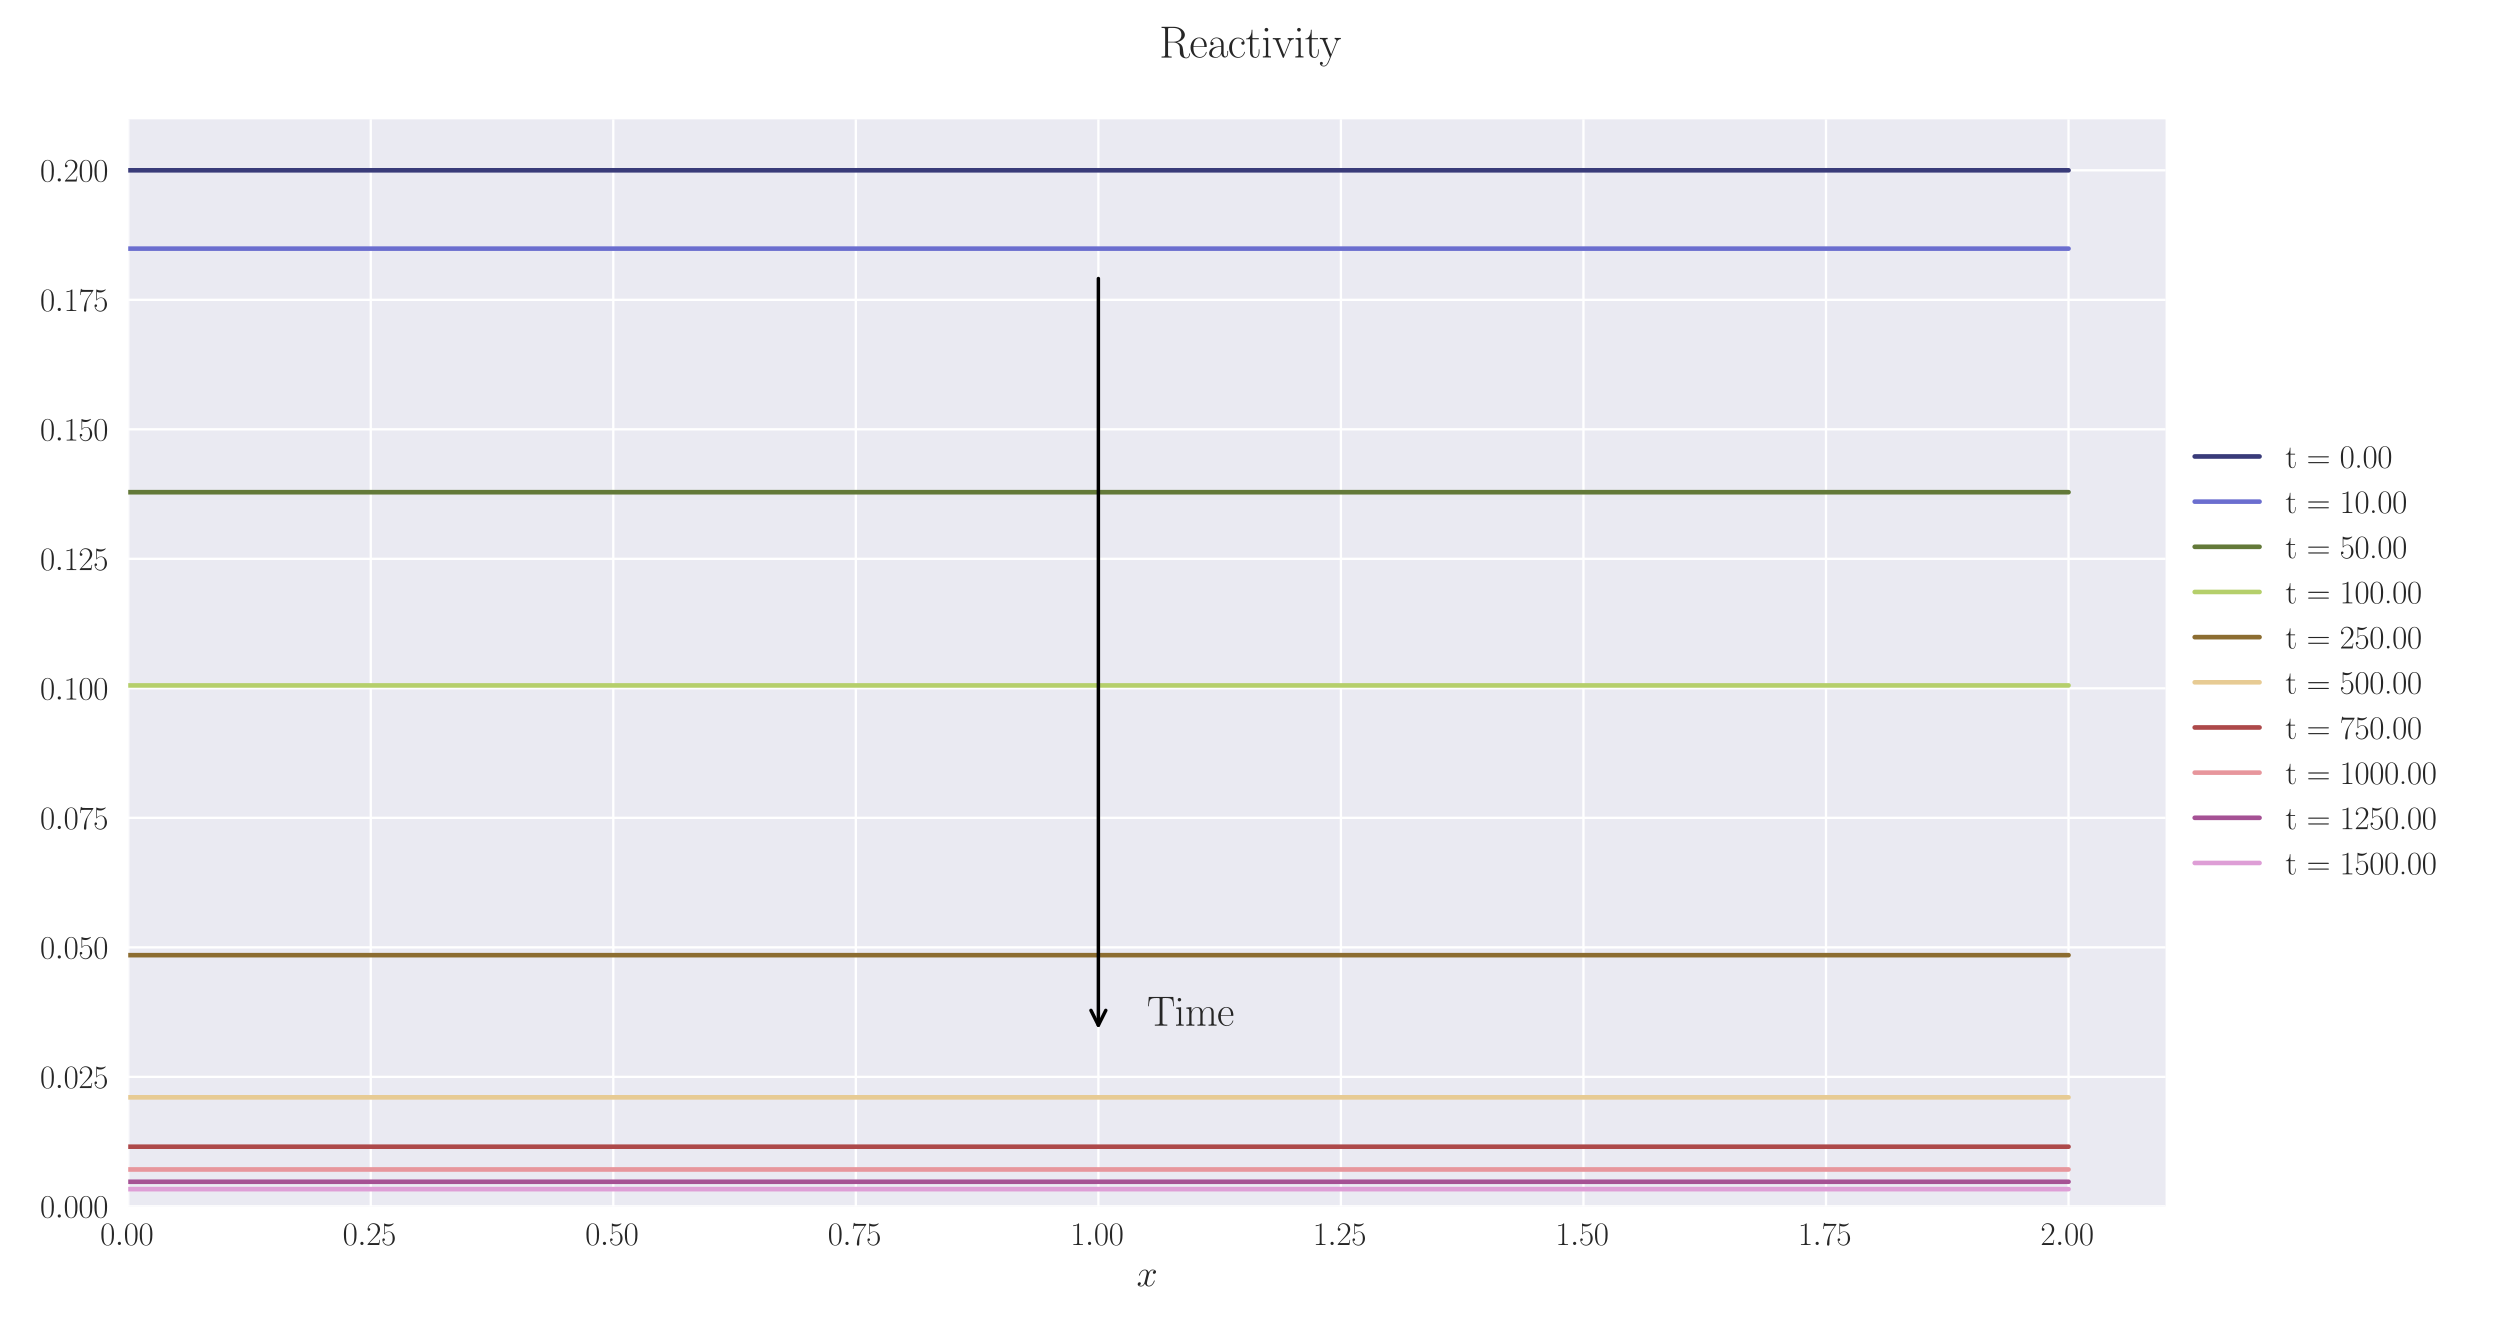<?xml version="1.0" encoding="utf-8" standalone="no"?>
<!DOCTYPE svg PUBLIC "-//W3C//DTD SVG 1.1//EN"
  "http://www.w3.org/Graphics/SVG/1.1/DTD/svg11.dtd">
<svg xmlns:xlink="http://www.w3.org/1999/xlink" width="1080pt" height="576pt" viewBox="0 0 1080 576" xmlns="http://www.w3.org/2000/svg" version="1.1">
 <defs>
  <style type="text/css">*{stroke-linejoin: round; stroke-linecap: butt}</style>
 </defs>
 <g id="figure_1">
  <g id="patch_1">
   <path d="M 0 576 
L 1080 576 
L 1080 0 
L 0 0 
z
" style="fill: #ffffff"/>
  </g>
  <g id="axes_1">
   <g id="patch_2">
    <path d="M 55.388 521.153 
L 935.518 521.153 
L 935.518 51.564 
L 55.388 51.564 
z
" style="fill: #eaeaf2"/>
   </g>
   <g id="matplotlib.axis_1">
    <g id="xtick_1">
     <g id="line2d_1">
      <path d="M 55.388 521.153 
L 55.388 51.564 
" clip-path="url(#pb6a8165cfa)" style="fill: none; stroke: #ffffff; stroke-linecap: round"/>
     </g>
     <g id="line2d_2"/>
     <g id="text_1">
      <!-- $\mathdefault{0.00}$ -->
      <g style="fill: #262626" transform="translate(43.248 537.839) scale(0.14 -0.14)">
       <defs>
        <path id="CMR17-30" d="M 2688 2025 
C 2688 2416 2682 3080 2413 3591 
C 2176 4039 1798 4198 1466 4198 
C 1158 4198 768 4058 525 3597 
C 269 3118 243 2524 243 2025 
C 243 1661 250 1106 448 619 
C 723 -39 1216 -128 1466 -128 
C 1760 -128 2208 -7 2470 600 
C 2662 1042 2688 1559 2688 2025 
z
M 1466 -26 
C 1056 -26 813 325 723 812 
C 653 1188 653 1738 653 2096 
C 653 2588 653 2997 736 3387 
C 858 3929 1216 4096 1466 4096 
C 1728 4096 2067 3923 2189 3400 
C 2272 3036 2278 2607 2278 2096 
C 2278 1680 2278 1169 2202 792 
C 2067 95 1690 -26 1466 -26 
z
" transform="scale(0.016)"/>
        <path id="CMMI12-3a" d="M 1178 307 
C 1178 492 1024 619 870 619 
C 685 619 557 466 557 313 
C 557 128 710 0 864 0 
C 1050 0 1178 153 1178 307 
z
" transform="scale(0.016)"/>
       </defs>
       <use xlink:href="#CMR17-30" transform="scale(0.996)"/>
       <use xlink:href="#CMMI12-3a" transform="translate(45.69 0) scale(0.996)"/>
       <use xlink:href="#CMR17-30" transform="translate(72.788 0) scale(0.996)"/>
       <use xlink:href="#CMR17-30" transform="translate(118.478 0) scale(0.996)"/>
      </g>
     </g>
    </g>
    <g id="xtick_2">
     <g id="line2d_3">
      <path d="M 160.165 521.153 
L 160.165 51.564 
" clip-path="url(#pb6a8165cfa)" style="fill: none; stroke: #ffffff; stroke-linecap: round"/>
     </g>
     <g id="line2d_4"/>
     <g id="text_2">
      <!-- $\mathdefault{0.25}$ -->
      <g style="fill: #262626" transform="translate(148.025 537.839) scale(0.14 -0.14)">
       <defs>
        <path id="CMR17-32" d="M 2669 989 
L 2554 989 
C 2490 536 2438 459 2413 420 
C 2381 369 1920 369 1830 369 
L 602 369 
C 832 619 1280 1072 1824 1597 
C 2214 1967 2669 2402 2669 3035 
C 2669 3790 2067 4224 1395 4224 
C 691 4224 262 3604 262 3030 
C 262 2780 448 2748 525 2748 
C 589 2748 781 2787 781 3010 
C 781 3207 614 3264 525 3264 
C 486 3264 448 3258 422 3245 
C 544 3790 915 4058 1306 4058 
C 1862 4058 2227 3617 2227 3035 
C 2227 2479 1901 2000 1536 1584 
L 262 146 
L 262 0 
L 2515 0 
L 2669 989 
z
" transform="scale(0.016)"/>
        <path id="CMR17-35" d="M 730 3692 
C 794 3666 1056 3584 1325 3584 
C 1920 3584 2246 3911 2432 4100 
C 2432 4157 2432 4192 2394 4192 
C 2387 4192 2374 4192 2323 4163 
C 2099 4058 1837 3973 1517 3973 
C 1325 3973 1037 3999 723 4139 
C 653 4171 640 4171 634 4171 
C 602 4171 595 4164 595 4037 
L 595 2203 
C 595 2089 595 2057 659 2057 
C 691 2057 704 2070 736 2114 
C 941 2401 1222 2522 1542 2522 
C 1766 2522 2246 2382 2246 1289 
C 2246 1085 2246 715 2054 421 
C 1894 159 1645 25 1370 25 
C 947 25 518 320 403 814 
C 429 807 480 795 506 795 
C 589 795 749 840 749 1038 
C 749 1210 627 1280 506 1280 
C 358 1280 262 1190 262 1011 
C 262 454 704 -128 1382 -128 
C 2042 -128 2669 440 2669 1264 
C 2669 2030 2170 2624 1549 2624 
C 1222 2624 947 2503 730 2274 
L 730 3692 
z
" transform="scale(0.016)"/>
       </defs>
       <use xlink:href="#CMR17-30" transform="scale(0.996)"/>
       <use xlink:href="#CMMI12-3a" transform="translate(45.69 0) scale(0.996)"/>
       <use xlink:href="#CMR17-32" transform="translate(72.788 0) scale(0.996)"/>
       <use xlink:href="#CMR17-35" transform="translate(118.478 0) scale(0.996)"/>
      </g>
     </g>
    </g>
    <g id="xtick_3">
     <g id="line2d_5">
      <path d="M 264.942 521.153 
L 264.942 51.564 
" clip-path="url(#pb6a8165cfa)" style="fill: none; stroke: #ffffff; stroke-linecap: round"/>
     </g>
     <g id="line2d_6"/>
     <g id="text_3">
      <!-- $\mathdefault{0.50}$ -->
      <g style="fill: #262626" transform="translate(252.803 537.839) scale(0.14 -0.14)">
       <use xlink:href="#CMR17-30" transform="scale(0.996)"/>
       <use xlink:href="#CMMI12-3a" transform="translate(45.69 0) scale(0.996)"/>
       <use xlink:href="#CMR17-35" transform="translate(72.788 0) scale(0.996)"/>
       <use xlink:href="#CMR17-30" transform="translate(118.478 0) scale(0.996)"/>
      </g>
     </g>
    </g>
    <g id="xtick_4">
     <g id="line2d_7">
      <path d="M 369.72 521.153 
L 369.72 51.564 
" clip-path="url(#pb6a8165cfa)" style="fill: none; stroke: #ffffff; stroke-linecap: round"/>
     </g>
     <g id="line2d_8"/>
     <g id="text_4">
      <!-- $\mathdefault{0.75}$ -->
      <g style="fill: #262626" transform="translate(357.58 537.839) scale(0.14 -0.14)">
       <defs>
        <path id="CMR17-37" d="M 2886 3941 
L 2886 4081 
L 1382 4081 
C 634 4081 621 4165 595 4288 
L 480 4288 
L 294 3094 
L 410 3094 
C 429 3215 474 3540 550 3661 
C 589 3712 1062 3712 1171 3712 
L 2579 3712 
L 1869 2661 
C 1395 1954 1069 999 1069 165 
C 1069 89 1069 -128 1299 -128 
C 1530 -128 1530 89 1530 171 
L 1530 465 
C 1530 1508 1709 2196 2003 2636 
L 2886 3941 
z
" transform="scale(0.016)"/>
       </defs>
       <use xlink:href="#CMR17-30" transform="scale(0.996)"/>
       <use xlink:href="#CMMI12-3a" transform="translate(45.69 0) scale(0.996)"/>
       <use xlink:href="#CMR17-37" transform="translate(72.788 0) scale(0.996)"/>
       <use xlink:href="#CMR17-35" transform="translate(118.478 0) scale(0.996)"/>
      </g>
     </g>
    </g>
    <g id="xtick_5">
     <g id="line2d_9">
      <path d="M 474.497 521.153 
L 474.497 51.564 
" clip-path="url(#pb6a8165cfa)" style="fill: none; stroke: #ffffff; stroke-linecap: round"/>
     </g>
     <g id="line2d_10"/>
     <g id="text_5">
      <!-- $\mathdefault{1.00}$ -->
      <g style="fill: #262626" transform="translate(462.358 537.839) scale(0.14 -0.14)">
       <defs>
        <path id="CMR17-31" d="M 1702 4058 
C 1702 4192 1696 4192 1606 4192 
C 1357 3916 979 3827 621 3827 
C 602 3827 570 3827 563 3808 
C 557 3795 557 3782 557 3648 
C 755 3648 1088 3686 1344 3839 
L 1344 461 
C 1344 236 1331 160 781 160 
L 589 160 
L 589 0 
C 896 0 1216 0 1523 0 
C 1830 0 2150 0 2458 0 
L 2458 160 
L 2266 160 
C 1715 160 1702 230 1702 458 
L 1702 4058 
z
" transform="scale(0.016)"/>
       </defs>
       <use xlink:href="#CMR17-31" transform="scale(0.996)"/>
       <use xlink:href="#CMMI12-3a" transform="translate(45.69 0) scale(0.996)"/>
       <use xlink:href="#CMR17-30" transform="translate(72.788 0) scale(0.996)"/>
       <use xlink:href="#CMR17-30" transform="translate(118.478 0) scale(0.996)"/>
      </g>
     </g>
    </g>
    <g id="xtick_6">
     <g id="line2d_11">
      <path d="M 579.275 521.153 
L 579.275 51.564 
" clip-path="url(#pb6a8165cfa)" style="fill: none; stroke: #ffffff; stroke-linecap: round"/>
     </g>
     <g id="line2d_12"/>
     <g id="text_6">
      <!-- $\mathdefault{1.25}$ -->
      <g style="fill: #262626" transform="translate(567.135 537.839) scale(0.14 -0.14)">
       <use xlink:href="#CMR17-31" transform="scale(0.996)"/>
       <use xlink:href="#CMMI12-3a" transform="translate(45.69 0) scale(0.996)"/>
       <use xlink:href="#CMR17-32" transform="translate(72.788 0) scale(0.996)"/>
       <use xlink:href="#CMR17-35" transform="translate(118.478 0) scale(0.996)"/>
      </g>
     </g>
    </g>
    <g id="xtick_7">
     <g id="line2d_13">
      <path d="M 684.052 521.153 
L 684.052 51.564 
" clip-path="url(#pb6a8165cfa)" style="fill: none; stroke: #ffffff; stroke-linecap: round"/>
     </g>
     <g id="line2d_14"/>
     <g id="text_7">
      <!-- $\mathdefault{1.50}$ -->
      <g style="fill: #262626" transform="translate(671.912 537.839) scale(0.14 -0.14)">
       <use xlink:href="#CMR17-31" transform="scale(0.996)"/>
       <use xlink:href="#CMMI12-3a" transform="translate(45.69 0) scale(0.996)"/>
       <use xlink:href="#CMR17-35" transform="translate(72.788 0) scale(0.996)"/>
       <use xlink:href="#CMR17-30" transform="translate(118.478 0) scale(0.996)"/>
      </g>
     </g>
    </g>
    <g id="xtick_8">
     <g id="line2d_15">
      <path d="M 788.829 521.153 
L 788.829 51.564 
" clip-path="url(#pb6a8165cfa)" style="fill: none; stroke: #ffffff; stroke-linecap: round"/>
     </g>
     <g id="line2d_16"/>
     <g id="text_8">
      <!-- $\mathdefault{1.75}$ -->
      <g style="fill: #262626" transform="translate(776.69 537.839) scale(0.14 -0.14)">
       <use xlink:href="#CMR17-31" transform="scale(0.996)"/>
       <use xlink:href="#CMMI12-3a" transform="translate(45.69 0) scale(0.996)"/>
       <use xlink:href="#CMR17-37" transform="translate(72.788 0) scale(0.996)"/>
       <use xlink:href="#CMR17-35" transform="translate(118.478 0) scale(0.996)"/>
      </g>
     </g>
    </g>
    <g id="xtick_9">
     <g id="line2d_17">
      <path d="M 893.607 521.153 
L 893.607 51.564 
" clip-path="url(#pb6a8165cfa)" style="fill: none; stroke: #ffffff; stroke-linecap: round"/>
     </g>
     <g id="line2d_18"/>
     <g id="text_9">
      <!-- $\mathdefault{2.00}$ -->
      <g style="fill: #262626" transform="translate(881.467 537.839) scale(0.14 -0.14)">
       <use xlink:href="#CMR17-32" transform="scale(0.996)"/>
       <use xlink:href="#CMMI12-3a" transform="translate(45.69 0) scale(0.996)"/>
       <use xlink:href="#CMR17-30" transform="translate(72.788 0) scale(0.996)"/>
       <use xlink:href="#CMR17-30" transform="translate(118.478 0) scale(0.996)"/>
      </g>
     </g>
    </g>
    <g id="text_10">
     <!-- $x$ -->
     <g style="fill: #262626" transform="translate(491.018 555.621) scale(0.16 -0.16)">
      <defs>
       <path id="CMMI12-78" d="M 3034 2606 
C 2829 2567 2752 2414 2752 2293 
C 2752 2139 2874 2088 2963 2088 
C 3155 2088 3290 2254 3290 2427 
C 3290 2695 2982 2816 2714 2816 
C 2323 2816 2106 2433 2048 2312 
C 1901 2816 1504 2816 1389 2816 
C 736 2816 390 1980 390 1839 
C 390 1814 416 1782 461 1782 
C 512 1782 525 1820 538 1846 
C 755 2555 1184 2689 1370 2689 
C 1658 2689 1715 2420 1715 2267 
C 1715 2127 1677 1980 1600 1673 
L 1382 798 
C 1286 415 1101 64 762 64 
C 730 64 570 64 435 147 
C 666 192 717 383 717 460 
C 717 588 621 664 499 664 
C 346 664 179 530 179 326 
C 179 57 480 -64 755 -64 
C 1062 -64 1280 179 1414 441 
C 1517 64 1837 -64 2074 -64 
C 2726 -64 3072 773 3072 913 
C 3072 945 3046 971 3008 971 
C 2950 971 2944 939 2925 888 
C 2752 326 2381 64 2093 64 
C 1869 64 1747 230 1747 492 
C 1747 632 1773 734 1875 1156 
L 2099 2024 
C 2195 2408 2413 2689 2707 2689 
C 2720 2689 2899 2689 3034 2606 
z
" transform="scale(0.016)"/>
      </defs>
      <use xlink:href="#CMMI12-78" transform="scale(0.996)"/>
     </g>
    </g>
   </g>
   <g id="matplotlib.axis_2">
    <g id="ytick_1">
     <g id="line2d_19">
      <path d="M 55.388 521.153 
L 935.518 521.153 
" clip-path="url(#pb6a8165cfa)" style="fill: none; stroke: #ffffff; stroke-linecap: round"/>
     </g>
     <g id="line2d_20"/>
     <g id="text_11">
      <!-- $\mathdefault{0.000}$ -->
      <g style="fill: #262626" transform="translate(17.28 525.996) scale(0.14 -0.14)">
       <use xlink:href="#CMR17-30" transform="scale(0.996)"/>
       <use xlink:href="#CMMI12-3a" transform="translate(45.69 0) scale(0.996)"/>
       <use xlink:href="#CMR17-30" transform="translate(72.788 0) scale(0.996)"/>
       <use xlink:href="#CMR17-30" transform="translate(118.478 0) scale(0.996)"/>
       <use xlink:href="#CMR17-30" transform="translate(164.169 0) scale(0.996)"/>
      </g>
     </g>
    </g>
    <g id="ytick_2">
     <g id="line2d_21">
      <path d="M 55.388 465.205 
L 935.518 465.205 
" clip-path="url(#pb6a8165cfa)" style="fill: none; stroke: #ffffff; stroke-linecap: round"/>
     </g>
     <g id="line2d_22"/>
     <g id="text_12">
      <!-- $\mathdefault{0.025}$ -->
      <g style="fill: #262626" transform="translate(17.28 470.048) scale(0.14 -0.14)">
       <use xlink:href="#CMR17-30" transform="scale(0.996)"/>
       <use xlink:href="#CMMI12-3a" transform="translate(45.69 0) scale(0.996)"/>
       <use xlink:href="#CMR17-30" transform="translate(72.788 0) scale(0.996)"/>
       <use xlink:href="#CMR17-32" transform="translate(118.478 0) scale(0.996)"/>
       <use xlink:href="#CMR17-35" transform="translate(164.169 0) scale(0.996)"/>
      </g>
     </g>
    </g>
    <g id="ytick_3">
     <g id="line2d_23">
      <path d="M 55.388 409.257 
L 935.518 409.257 
" clip-path="url(#pb6a8165cfa)" style="fill: none; stroke: #ffffff; stroke-linecap: round"/>
     </g>
     <g id="line2d_24"/>
     <g id="text_13">
      <!-- $\mathdefault{0.050}$ -->
      <g style="fill: #262626" transform="translate(17.28 414.1) scale(0.14 -0.14)">
       <use xlink:href="#CMR17-30" transform="scale(0.996)"/>
       <use xlink:href="#CMMI12-3a" transform="translate(45.69 0) scale(0.996)"/>
       <use xlink:href="#CMR17-30" transform="translate(72.788 0) scale(0.996)"/>
       <use xlink:href="#CMR17-35" transform="translate(118.478 0) scale(0.996)"/>
       <use xlink:href="#CMR17-30" transform="translate(164.169 0) scale(0.996)"/>
      </g>
     </g>
    </g>
    <g id="ytick_4">
     <g id="line2d_25">
      <path d="M 55.388 353.31 
L 935.518 353.31 
" clip-path="url(#pb6a8165cfa)" style="fill: none; stroke: #ffffff; stroke-linecap: round"/>
     </g>
     <g id="line2d_26"/>
     <g id="text_14">
      <!-- $\mathdefault{0.075}$ -->
      <g style="fill: #262626" transform="translate(17.28 358.153) scale(0.14 -0.14)">
       <use xlink:href="#CMR17-30" transform="scale(0.996)"/>
       <use xlink:href="#CMMI12-3a" transform="translate(45.69 0) scale(0.996)"/>
       <use xlink:href="#CMR17-30" transform="translate(72.788 0) scale(0.996)"/>
       <use xlink:href="#CMR17-37" transform="translate(118.478 0) scale(0.996)"/>
       <use xlink:href="#CMR17-35" transform="translate(164.169 0) scale(0.996)"/>
      </g>
     </g>
    </g>
    <g id="ytick_5">
     <g id="line2d_27">
      <path d="M 55.388 297.362 
L 935.518 297.362 
" clip-path="url(#pb6a8165cfa)" style="fill: none; stroke: #ffffff; stroke-linecap: round"/>
     </g>
     <g id="line2d_28"/>
     <g id="text_15">
      <!-- $\mathdefault{0.100}$ -->
      <g style="fill: #262626" transform="translate(17.28 302.205) scale(0.14 -0.14)">
       <use xlink:href="#CMR17-30" transform="scale(0.996)"/>
       <use xlink:href="#CMMI12-3a" transform="translate(45.69 0) scale(0.996)"/>
       <use xlink:href="#CMR17-31" transform="translate(72.788 0) scale(0.996)"/>
       <use xlink:href="#CMR17-30" transform="translate(118.478 0) scale(0.996)"/>
       <use xlink:href="#CMR17-30" transform="translate(164.169 0) scale(0.996)"/>
      </g>
     </g>
    </g>
    <g id="ytick_6">
     <g id="line2d_29">
      <path d="M 55.388 241.414 
L 935.518 241.414 
" clip-path="url(#pb6a8165cfa)" style="fill: none; stroke: #ffffff; stroke-linecap: round"/>
     </g>
     <g id="line2d_30"/>
     <g id="text_16">
      <!-- $\mathdefault{0.125}$ -->
      <g style="fill: #262626" transform="translate(17.28 246.257) scale(0.14 -0.14)">
       <use xlink:href="#CMR17-30" transform="scale(0.996)"/>
       <use xlink:href="#CMMI12-3a" transform="translate(45.69 0) scale(0.996)"/>
       <use xlink:href="#CMR17-31" transform="translate(72.788 0) scale(0.996)"/>
       <use xlink:href="#CMR17-32" transform="translate(118.478 0) scale(0.996)"/>
       <use xlink:href="#CMR17-35" transform="translate(164.169 0) scale(0.996)"/>
      </g>
     </g>
    </g>
    <g id="ytick_7">
     <g id="line2d_31">
      <path d="M 55.388 185.466 
L 935.518 185.466 
" clip-path="url(#pb6a8165cfa)" style="fill: none; stroke: #ffffff; stroke-linecap: round"/>
     </g>
     <g id="line2d_32"/>
     <g id="text_17">
      <!-- $\mathdefault{0.150}$ -->
      <g style="fill: #262626" transform="translate(17.28 190.309) scale(0.14 -0.14)">
       <use xlink:href="#CMR17-30" transform="scale(0.996)"/>
       <use xlink:href="#CMMI12-3a" transform="translate(45.69 0) scale(0.996)"/>
       <use xlink:href="#CMR17-31" transform="translate(72.788 0) scale(0.996)"/>
       <use xlink:href="#CMR17-35" transform="translate(118.478 0) scale(0.996)"/>
       <use xlink:href="#CMR17-30" transform="translate(164.169 0) scale(0.996)"/>
      </g>
     </g>
    </g>
    <g id="ytick_8">
     <g id="line2d_33">
      <path d="M 55.388 129.519 
L 935.518 129.519 
" clip-path="url(#pb6a8165cfa)" style="fill: none; stroke: #ffffff; stroke-linecap: round"/>
     </g>
     <g id="line2d_34"/>
     <g id="text_18">
      <!-- $\mathdefault{0.175}$ -->
      <g style="fill: #262626" transform="translate(17.28 134.361) scale(0.14 -0.14)">
       <use xlink:href="#CMR17-30" transform="scale(0.996)"/>
       <use xlink:href="#CMMI12-3a" transform="translate(45.69 0) scale(0.996)"/>
       <use xlink:href="#CMR17-31" transform="translate(72.788 0) scale(0.996)"/>
       <use xlink:href="#CMR17-37" transform="translate(118.478 0) scale(0.996)"/>
       <use xlink:href="#CMR17-35" transform="translate(164.169 0) scale(0.996)"/>
      </g>
     </g>
    </g>
    <g id="ytick_9">
     <g id="line2d_35">
      <path d="M 55.388 73.571 
L 935.518 73.571 
" clip-path="url(#pb6a8165cfa)" style="fill: none; stroke: #ffffff; stroke-linecap: round"/>
     </g>
     <g id="line2d_36"/>
     <g id="text_19">
      <!-- $\mathdefault{0.200}$ -->
      <g style="fill: #262626" transform="translate(17.28 78.414) scale(0.14 -0.14)">
       <use xlink:href="#CMR17-30" transform="scale(0.996)"/>
       <use xlink:href="#CMMI12-3a" transform="translate(45.69 0) scale(0.996)"/>
       <use xlink:href="#CMR17-32" transform="translate(72.788 0) scale(0.996)"/>
       <use xlink:href="#CMR17-30" transform="translate(118.478 0) scale(0.996)"/>
       <use xlink:href="#CMR17-30" transform="translate(164.169 0) scale(0.996)"/>
      </g>
     </g>
    </g>
   </g>
   <g id="line2d_37">
    <path d="M 55.388 73.571 
L 63.77 73.571 
L 72.152 73.571 
L 80.534 73.571 
L 88.916 73.571 
L 97.299 73.571 
L 105.681 73.571 
L 114.063 73.571 
L 122.445 73.571 
L 130.827 73.571 
L 139.209 73.571 
L 147.592 73.571 
L 155.974 73.571 
L 164.356 73.571 
L 172.738 73.571 
L 181.12 73.571 
L 189.503 73.571 
L 197.885 73.571 
L 206.267 73.571 
L 214.649 73.571 
L 223.031 73.571 
L 231.414 73.571 
L 239.796 73.571 
L 248.178 73.571 
L 256.56 73.571 
L 264.942 73.571 
L 273.325 73.571 
L 281.707 73.571 
L 290.089 73.571 
L 298.471 73.571 
L 306.853 73.571 
L 315.235 73.571 
L 323.618 73.571 
L 332 73.571 
L 340.382 73.571 
L 348.764 73.571 
L 357.146 73.571 
L 365.529 73.571 
L 373.911 73.571 
L 382.293 73.571 
L 390.675 73.571 
L 399.057 73.571 
L 407.44 73.571 
L 415.822 73.571 
L 424.204 73.571 
L 432.586 73.571 
L 440.968 73.571 
L 449.351 73.571 
L 457.733 73.571 
L 466.115 73.571 
L 474.497 73.571 
L 482.879 73.571 
L 491.262 73.571 
L 499.644 73.571 
L 508.026 73.571 
L 516.408 73.571 
L 524.79 73.571 
L 533.172 73.571 
L 541.555 73.571 
L 549.937 73.571 
L 558.319 73.571 
L 566.701 73.571 
L 575.083 73.571 
L 583.466 73.571 
L 591.848 73.571 
L 600.23 73.571 
L 608.612 73.571 
L 616.994 73.571 
L 625.377 73.571 
L 633.759 73.571 
L 642.141 73.571 
L 650.523 73.571 
L 658.905 73.571 
L 667.288 73.571 
L 675.67 73.571 
L 684.052 73.571 
L 692.434 73.571 
L 700.816 73.571 
L 709.198 73.571 
L 717.581 73.571 
L 725.963 73.571 
L 734.345 73.571 
L 742.727 73.571 
L 751.109 73.571 
L 759.492 73.571 
L 767.874 73.571 
L 776.256 73.571 
L 784.638 73.571 
L 793.02 73.571 
L 801.403 73.571 
L 809.785 73.571 
L 818.167 73.571 
L 826.549 73.571 
L 834.931 73.571 
L 843.314 73.571 
L 851.696 73.571 
L 860.078 73.571 
L 868.46 73.571 
L 876.842 73.571 
L 885.225 73.571 
L 893.607 73.571 
" clip-path="url(#pb6a8165cfa)" style="fill: none; stroke: #393b79; stroke-width: 2; stroke-linecap: round"/>
   </g>
   <g id="line2d_38">
    <path d="M 55.388 107.407 
L 63.77 107.407 
L 72.152 107.407 
L 80.534 107.407 
L 88.916 107.407 
L 97.299 107.407 
L 105.681 107.407 
L 114.063 107.407 
L 122.445 107.407 
L 130.827 107.407 
L 139.209 107.407 
L 147.592 107.407 
L 155.974 107.407 
L 164.356 107.407 
L 172.738 107.407 
L 181.12 107.407 
L 189.503 107.407 
L 197.885 107.407 
L 206.267 107.407 
L 214.649 107.407 
L 223.031 107.407 
L 231.414 107.407 
L 239.796 107.407 
L 248.178 107.407 
L 256.56 107.407 
L 264.942 107.407 
L 273.325 107.407 
L 281.707 107.407 
L 290.089 107.407 
L 298.471 107.407 
L 306.853 107.407 
L 315.235 107.407 
L 323.618 107.407 
L 332 107.407 
L 340.382 107.407 
L 348.764 107.407 
L 357.146 107.407 
L 365.529 107.407 
L 373.911 107.407 
L 382.293 107.407 
L 390.675 107.407 
L 399.057 107.407 
L 407.44 107.407 
L 415.822 107.407 
L 424.204 107.407 
L 432.586 107.407 
L 440.968 107.407 
L 449.351 107.407 
L 457.733 107.407 
L 466.115 107.407 
L 474.497 107.407 
L 482.879 107.407 
L 491.262 107.407 
L 499.644 107.407 
L 508.026 107.407 
L 516.408 107.407 
L 524.79 107.407 
L 533.172 107.407 
L 541.555 107.407 
L 549.937 107.407 
L 558.319 107.407 
L 566.701 107.407 
L 575.083 107.407 
L 583.466 107.407 
L 591.848 107.407 
L 600.23 107.407 
L 608.612 107.407 
L 616.994 107.407 
L 625.377 107.407 
L 633.759 107.407 
L 642.141 107.407 
L 650.523 107.407 
L 658.905 107.407 
L 667.288 107.407 
L 675.67 107.407 
L 684.052 107.407 
L 692.434 107.407 
L 700.816 107.407 
L 709.198 107.407 
L 717.581 107.407 
L 725.963 107.407 
L 734.345 107.407 
L 742.727 107.407 
L 751.109 107.407 
L 759.492 107.407 
L 767.874 107.407 
L 776.256 107.407 
L 784.638 107.407 
L 793.02 107.407 
L 801.403 107.407 
L 809.785 107.407 
L 818.167 107.407 
L 826.549 107.407 
L 834.931 107.407 
L 843.314 107.407 
L 851.696 107.407 
L 860.078 107.407 
L 868.46 107.407 
L 876.842 107.407 
L 885.225 107.407 
L 893.607 107.407 
" clip-path="url(#pb6a8165cfa)" style="fill: none; stroke: #6b6ecf; stroke-width: 2; stroke-linecap: round"/>
   </g>
   <g id="line2d_39">
    <path d="M 55.388 212.635 
L 63.77 212.635 
L 72.152 212.635 
L 80.534 212.635 
L 88.916 212.635 
L 97.299 212.635 
L 105.681 212.635 
L 114.063 212.635 
L 122.445 212.635 
L 130.827 212.635 
L 139.209 212.635 
L 147.592 212.635 
L 155.974 212.635 
L 164.356 212.635 
L 172.738 212.635 
L 181.12 212.635 
L 189.503 212.635 
L 197.885 212.635 
L 206.267 212.635 
L 214.649 212.635 
L 223.031 212.635 
L 231.414 212.635 
L 239.796 212.635 
L 248.178 212.635 
L 256.56 212.635 
L 264.942 212.635 
L 273.325 212.635 
L 281.707 212.635 
L 290.089 212.635 
L 298.471 212.635 
L 306.853 212.635 
L 315.235 212.635 
L 323.618 212.635 
L 332 212.635 
L 340.382 212.635 
L 348.764 212.635 
L 357.146 212.635 
L 365.529 212.635 
L 373.911 212.635 
L 382.293 212.635 
L 390.675 212.635 
L 399.057 212.635 
L 407.44 212.635 
L 415.822 212.635 
L 424.204 212.635 
L 432.586 212.635 
L 440.968 212.635 
L 449.351 212.635 
L 457.733 212.635 
L 466.115 212.635 
L 474.497 212.635 
L 482.879 212.635 
L 491.262 212.635 
L 499.644 212.635 
L 508.026 212.635 
L 516.408 212.635 
L 524.79 212.635 
L 533.172 212.635 
L 541.555 212.635 
L 549.937 212.635 
L 558.319 212.635 
L 566.701 212.635 
L 575.083 212.635 
L 583.466 212.635 
L 591.848 212.635 
L 600.23 212.635 
L 608.612 212.635 
L 616.994 212.635 
L 625.377 212.635 
L 633.759 212.635 
L 642.141 212.635 
L 650.523 212.635 
L 658.905 212.635 
L 667.288 212.635 
L 675.67 212.635 
L 684.052 212.635 
L 692.434 212.635 
L 700.816 212.635 
L 709.198 212.635 
L 717.581 212.635 
L 725.963 212.635 
L 734.345 212.635 
L 742.727 212.635 
L 751.109 212.635 
L 759.492 212.635 
L 767.874 212.635 
L 776.256 212.635 
L 784.638 212.635 
L 793.02 212.635 
L 801.403 212.635 
L 809.785 212.635 
L 818.167 212.635 
L 826.549 212.635 
L 834.931 212.635 
L 843.314 212.635 
L 851.696 212.635 
L 860.078 212.635 
L 868.46 212.635 
L 876.842 212.635 
L 885.225 212.635 
L 893.607 212.635 
" clip-path="url(#pb6a8165cfa)" style="fill: none; stroke: #637939; stroke-width: 2; stroke-linecap: round"/>
   </g>
   <g id="line2d_40">
    <path d="M 55.388 296.1 
L 63.77 296.1 
L 72.152 296.1 
L 80.534 296.1 
L 88.916 296.1 
L 97.299 296.1 
L 105.681 296.1 
L 114.063 296.1 
L 122.445 296.1 
L 130.827 296.1 
L 139.209 296.1 
L 147.592 296.1 
L 155.974 296.1 
L 164.356 296.1 
L 172.738 296.1 
L 181.12 296.1 
L 189.503 296.1 
L 197.885 296.1 
L 206.267 296.1 
L 214.649 296.1 
L 223.031 296.1 
L 231.414 296.1 
L 239.796 296.1 
L 248.178 296.1 
L 256.56 296.1 
L 264.942 296.1 
L 273.325 296.1 
L 281.707 296.1 
L 290.089 296.1 
L 298.471 296.1 
L 306.853 296.1 
L 315.235 296.1 
L 323.618 296.1 
L 332 296.1 
L 340.382 296.1 
L 348.764 296.1 
L 357.146 296.1 
L 365.529 296.1 
L 373.911 296.1 
L 382.293 296.1 
L 390.675 296.1 
L 399.057 296.1 
L 407.44 296.1 
L 415.822 296.1 
L 424.204 296.1 
L 432.586 296.1 
L 440.968 296.1 
L 449.351 296.1 
L 457.733 296.1 
L 466.115 296.1 
L 474.497 296.1 
L 482.879 296.1 
L 491.262 296.1 
L 499.644 296.1 
L 508.026 296.1 
L 516.408 296.1 
L 524.79 296.1 
L 533.172 296.1 
L 541.555 296.1 
L 549.937 296.1 
L 558.319 296.1 
L 566.701 296.1 
L 575.083 296.1 
L 583.466 296.1 
L 591.848 296.1 
L 600.23 296.1 
L 608.612 296.1 
L 616.994 296.1 
L 625.377 296.1 
L 633.759 296.1 
L 642.141 296.1 
L 650.523 296.1 
L 658.905 296.1 
L 667.288 296.1 
L 675.67 296.1 
L 684.052 296.1 
L 692.434 296.1 
L 700.816 296.1 
L 709.198 296.1 
L 717.581 296.1 
L 725.963 296.1 
L 734.345 296.1 
L 742.727 296.1 
L 751.109 296.1 
L 759.492 296.1 
L 767.874 296.1 
L 776.256 296.1 
L 784.638 296.1 
L 793.02 296.1 
L 801.403 296.1 
L 809.785 296.1 
L 818.167 296.1 
L 826.549 296.1 
L 834.931 296.1 
L 843.314 296.1 
L 851.696 296.1 
L 860.078 296.1 
L 868.46 296.1 
L 876.842 296.1 
L 885.225 296.1 
L 893.607 296.1 
" clip-path="url(#pb6a8165cfa)" style="fill: none; stroke: #b5cf6b; stroke-width: 2; stroke-linecap: round"/>
   </g>
   <g id="line2d_41">
    <path d="M 55.388 412.626 
L 63.77 412.626 
L 72.152 412.626 
L 80.534 412.626 
L 88.916 412.626 
L 97.299 412.626 
L 105.681 412.626 
L 114.063 412.626 
L 122.445 412.626 
L 130.827 412.626 
L 139.209 412.626 
L 147.592 412.626 
L 155.974 412.626 
L 164.356 412.626 
L 172.738 412.626 
L 181.12 412.626 
L 189.503 412.626 
L 197.885 412.626 
L 206.267 412.626 
L 214.649 412.626 
L 223.031 412.626 
L 231.414 412.626 
L 239.796 412.626 
L 248.178 412.626 
L 256.56 412.626 
L 264.942 412.626 
L 273.325 412.626 
L 281.707 412.626 
L 290.089 412.626 
L 298.471 412.626 
L 306.853 412.626 
L 315.235 412.626 
L 323.618 412.626 
L 332 412.626 
L 340.382 412.626 
L 348.764 412.626 
L 357.146 412.626 
L 365.529 412.626 
L 373.911 412.626 
L 382.293 412.626 
L 390.675 412.626 
L 399.057 412.626 
L 407.44 412.626 
L 415.822 412.626 
L 424.204 412.626 
L 432.586 412.626 
L 440.968 412.626 
L 449.351 412.626 
L 457.733 412.626 
L 466.115 412.626 
L 474.497 412.626 
L 482.879 412.626 
L 491.262 412.626 
L 499.644 412.626 
L 508.026 412.626 
L 516.408 412.626 
L 524.79 412.626 
L 533.172 412.626 
L 541.555 412.626 
L 549.937 412.626 
L 558.319 412.626 
L 566.701 412.626 
L 575.083 412.626 
L 583.466 412.626 
L 591.848 412.626 
L 600.23 412.626 
L 608.612 412.626 
L 616.994 412.626 
L 625.377 412.626 
L 633.759 412.626 
L 642.141 412.626 
L 650.523 412.626 
L 658.905 412.626 
L 667.288 412.626 
L 675.67 412.626 
L 684.052 412.626 
L 692.434 412.626 
L 700.816 412.626 
L 709.198 412.626 
L 717.581 412.626 
L 725.963 412.626 
L 734.345 412.626 
L 742.727 412.626 
L 751.109 412.626 
L 759.492 412.626 
L 767.874 412.626 
L 776.256 412.626 
L 784.638 412.626 
L 793.02 412.626 
L 801.403 412.626 
L 809.785 412.626 
L 818.167 412.626 
L 826.549 412.626 
L 834.931 412.626 
L 843.314 412.626 
L 851.696 412.626 
L 860.078 412.626 
L 868.46 412.626 
L 876.842 412.626 
L 885.225 412.626 
L 893.607 412.626 
" clip-path="url(#pb6a8165cfa)" style="fill: none; stroke: #8c6d31; stroke-width: 2; stroke-linecap: round"/>
   </g>
   <g id="line2d_42">
    <path d="M 55.388 474.048 
L 63.77 474.048 
L 72.152 474.048 
L 80.534 474.048 
L 88.916 474.048 
L 97.299 474.048 
L 105.681 474.048 
L 114.063 474.048 
L 122.445 474.048 
L 130.827 474.048 
L 139.209 474.048 
L 147.592 474.048 
L 155.974 474.048 
L 164.356 474.048 
L 172.738 474.048 
L 181.12 474.048 
L 189.503 474.048 
L 197.885 474.048 
L 206.267 474.048 
L 214.649 474.048 
L 223.031 474.048 
L 231.414 474.048 
L 239.796 474.048 
L 248.178 474.048 
L 256.56 474.048 
L 264.942 474.048 
L 273.325 474.048 
L 281.707 474.048 
L 290.089 474.048 
L 298.471 474.048 
L 306.853 474.048 
L 315.235 474.048 
L 323.618 474.048 
L 332 474.048 
L 340.382 474.048 
L 348.764 474.048 
L 357.146 474.048 
L 365.529 474.048 
L 373.911 474.048 
L 382.293 474.048 
L 390.675 474.048 
L 399.057 474.048 
L 407.44 474.048 
L 415.822 474.048 
L 424.204 474.048 
L 432.586 474.048 
L 440.968 474.048 
L 449.351 474.048 
L 457.733 474.048 
L 466.115 474.048 
L 474.497 474.048 
L 482.879 474.048 
L 491.262 474.048 
L 499.644 474.048 
L 508.026 474.048 
L 516.408 474.048 
L 524.79 474.048 
L 533.172 474.048 
L 541.555 474.048 
L 549.937 474.048 
L 558.319 474.048 
L 566.701 474.048 
L 575.083 474.048 
L 583.466 474.048 
L 591.848 474.048 
L 600.23 474.048 
L 608.612 474.048 
L 616.994 474.048 
L 625.377 474.048 
L 633.759 474.048 
L 642.141 474.048 
L 650.523 474.048 
L 658.905 474.048 
L 667.288 474.048 
L 675.67 474.048 
L 684.052 474.048 
L 692.434 474.048 
L 700.816 474.048 
L 709.198 474.048 
L 717.581 474.048 
L 725.963 474.048 
L 734.345 474.048 
L 742.727 474.048 
L 751.109 474.048 
L 759.492 474.048 
L 767.874 474.048 
L 776.256 474.048 
L 784.638 474.048 
L 793.02 474.048 
L 801.403 474.048 
L 809.785 474.048 
L 818.167 474.048 
L 826.549 474.048 
L 834.931 474.048 
L 843.314 474.048 
L 851.696 474.048 
L 860.078 474.048 
L 868.46 474.048 
L 876.842 474.048 
L 885.225 474.048 
L 893.607 474.048 
" clip-path="url(#pb6a8165cfa)" style="fill: none; stroke: #e7cb94; stroke-width: 2; stroke-linecap: round"/>
   </g>
   <g id="line2d_43">
    <path d="M 55.388 495.377 
L 63.77 495.377 
L 72.152 495.377 
L 80.534 495.377 
L 88.916 495.377 
L 97.299 495.377 
L 105.681 495.377 
L 114.063 495.377 
L 122.445 495.377 
L 130.827 495.377 
L 139.209 495.377 
L 147.592 495.377 
L 155.974 495.377 
L 164.356 495.377 
L 172.738 495.377 
L 181.12 495.377 
L 189.503 495.377 
L 197.885 495.377 
L 206.267 495.377 
L 214.649 495.377 
L 223.031 495.377 
L 231.414 495.377 
L 239.796 495.377 
L 248.178 495.377 
L 256.56 495.377 
L 264.942 495.377 
L 273.325 495.377 
L 281.707 495.377 
L 290.089 495.377 
L 298.471 495.377 
L 306.853 495.377 
L 315.235 495.377 
L 323.618 495.377 
L 332 495.377 
L 340.382 495.377 
L 348.764 495.377 
L 357.146 495.377 
L 365.529 495.377 
L 373.911 495.377 
L 382.293 495.377 
L 390.675 495.377 
L 399.057 495.377 
L 407.44 495.377 
L 415.822 495.377 
L 424.204 495.377 
L 432.586 495.377 
L 440.968 495.377 
L 449.351 495.377 
L 457.733 495.377 
L 466.115 495.377 
L 474.497 495.377 
L 482.879 495.377 
L 491.262 495.377 
L 499.644 495.377 
L 508.026 495.377 
L 516.408 495.377 
L 524.79 495.377 
L 533.172 495.377 
L 541.555 495.377 
L 549.937 495.377 
L 558.319 495.377 
L 566.701 495.377 
L 575.083 495.377 
L 583.466 495.377 
L 591.848 495.377 
L 600.23 495.377 
L 608.612 495.377 
L 616.994 495.377 
L 625.377 495.377 
L 633.759 495.377 
L 642.141 495.377 
L 650.523 495.377 
L 658.905 495.377 
L 667.288 495.377 
L 675.67 495.377 
L 684.052 495.377 
L 692.434 495.377 
L 700.816 495.377 
L 709.198 495.377 
L 717.581 495.377 
L 725.963 495.377 
L 734.345 495.377 
L 742.727 495.377 
L 751.109 495.377 
L 759.492 495.377 
L 767.874 495.377 
L 776.256 495.377 
L 784.638 495.377 
L 793.02 495.377 
L 801.403 495.377 
L 809.785 495.377 
L 818.167 495.377 
L 826.549 495.377 
L 834.931 495.377 
L 843.314 495.377 
L 851.696 495.377 
L 860.078 495.377 
L 868.46 495.377 
L 876.842 495.377 
L 885.225 495.377 
L 893.607 495.377 
" clip-path="url(#pb6a8165cfa)" style="fill: none; stroke: #ad494a; stroke-width: 2; stroke-linecap: round"/>
   </g>
   <g id="line2d_44">
    <path d="M 55.388 505.203 
L 63.77 505.203 
L 72.152 505.203 
L 80.534 505.203 
L 88.916 505.203 
L 97.299 505.203 
L 105.681 505.203 
L 114.063 505.203 
L 122.445 505.203 
L 130.827 505.203 
L 139.209 505.203 
L 147.592 505.203 
L 155.974 505.203 
L 164.356 505.203 
L 172.738 505.203 
L 181.12 505.203 
L 189.503 505.203 
L 197.885 505.203 
L 206.267 505.203 
L 214.649 505.203 
L 223.031 505.203 
L 231.414 505.203 
L 239.796 505.203 
L 248.178 505.203 
L 256.56 505.203 
L 264.942 505.203 
L 273.325 505.203 
L 281.707 505.203 
L 290.089 505.203 
L 298.471 505.203 
L 306.853 505.203 
L 315.235 505.203 
L 323.618 505.203 
L 332 505.203 
L 340.382 505.203 
L 348.764 505.203 
L 357.146 505.203 
L 365.529 505.203 
L 373.911 505.203 
L 382.293 505.203 
L 390.675 505.203 
L 399.057 505.203 
L 407.44 505.203 
L 415.822 505.203 
L 424.204 505.203 
L 432.586 505.203 
L 440.968 505.203 
L 449.351 505.203 
L 457.733 505.203 
L 466.115 505.203 
L 474.497 505.203 
L 482.879 505.203 
L 491.262 505.203 
L 499.644 505.203 
L 508.026 505.203 
L 516.408 505.203 
L 524.79 505.203 
L 533.172 505.203 
L 541.555 505.203 
L 549.937 505.203 
L 558.319 505.203 
L 566.701 505.203 
L 575.083 505.203 
L 583.466 505.203 
L 591.848 505.203 
L 600.23 505.203 
L 608.612 505.203 
L 616.994 505.203 
L 625.377 505.203 
L 633.759 505.203 
L 642.141 505.203 
L 650.523 505.203 
L 658.905 505.203 
L 667.288 505.203 
L 675.67 505.203 
L 684.052 505.203 
L 692.434 505.203 
L 700.816 505.203 
L 709.198 505.203 
L 717.581 505.203 
L 725.963 505.203 
L 734.345 505.203 
L 742.727 505.203 
L 751.109 505.203 
L 759.492 505.203 
L 767.874 505.203 
L 776.256 505.203 
L 784.638 505.203 
L 793.02 505.203 
L 801.403 505.203 
L 809.785 505.203 
L 818.167 505.203 
L 826.549 505.203 
L 834.931 505.203 
L 843.314 505.203 
L 851.696 505.203 
L 860.078 505.203 
L 868.46 505.203 
L 876.842 505.203 
L 885.225 505.203 
L 893.607 505.203 
" clip-path="url(#pb6a8165cfa)" style="fill: none; stroke: #e7969c; stroke-width: 2; stroke-linecap: round"/>
   </g>
   <g id="line2d_45">
    <path d="M 55.388 510.517 
L 63.77 510.517 
L 72.152 510.517 
L 80.534 510.517 
L 88.916 510.517 
L 97.299 510.517 
L 105.681 510.517 
L 114.063 510.517 
L 122.445 510.517 
L 130.827 510.517 
L 139.209 510.517 
L 147.592 510.517 
L 155.974 510.517 
L 164.356 510.517 
L 172.738 510.517 
L 181.12 510.517 
L 189.503 510.517 
L 197.885 510.517 
L 206.267 510.517 
L 214.649 510.517 
L 223.031 510.517 
L 231.414 510.517 
L 239.796 510.517 
L 248.178 510.517 
L 256.56 510.517 
L 264.942 510.517 
L 273.325 510.517 
L 281.707 510.517 
L 290.089 510.517 
L 298.471 510.517 
L 306.853 510.517 
L 315.235 510.517 
L 323.618 510.517 
L 332 510.517 
L 340.382 510.517 
L 348.764 510.517 
L 357.146 510.517 
L 365.529 510.517 
L 373.911 510.517 
L 382.293 510.517 
L 390.675 510.517 
L 399.057 510.517 
L 407.44 510.517 
L 415.822 510.517 
L 424.204 510.517 
L 432.586 510.517 
L 440.968 510.517 
L 449.351 510.517 
L 457.733 510.517 
L 466.115 510.517 
L 474.497 510.517 
L 482.879 510.517 
L 491.262 510.517 
L 499.644 510.517 
L 508.026 510.517 
L 516.408 510.517 
L 524.79 510.517 
L 533.172 510.517 
L 541.555 510.517 
L 549.937 510.517 
L 558.319 510.517 
L 566.701 510.517 
L 575.083 510.517 
L 583.466 510.517 
L 591.848 510.517 
L 600.23 510.517 
L 608.612 510.517 
L 616.994 510.517 
L 625.377 510.517 
L 633.759 510.517 
L 642.141 510.517 
L 650.523 510.517 
L 658.905 510.517 
L 667.288 510.517 
L 675.67 510.517 
L 684.052 510.517 
L 692.434 510.517 
L 700.816 510.517 
L 709.198 510.517 
L 717.581 510.517 
L 725.963 510.517 
L 734.345 510.517 
L 742.727 510.517 
L 751.109 510.517 
L 759.492 510.517 
L 767.874 510.517 
L 776.256 510.517 
L 784.638 510.517 
L 793.02 510.517 
L 801.403 510.517 
L 809.785 510.517 
L 818.167 510.517 
L 826.549 510.517 
L 834.931 510.517 
L 843.314 510.517 
L 851.696 510.517 
L 860.078 510.517 
L 868.46 510.517 
L 876.842 510.517 
L 885.225 510.517 
L 893.607 510.517 
" clip-path="url(#pb6a8165cfa)" style="fill: none; stroke: #a55194; stroke-width: 2; stroke-linecap: round"/>
   </g>
   <g id="line2d_46">
    <path d="M 55.388 513.703 
L 63.77 513.703 
L 72.152 513.703 
L 80.534 513.703 
L 88.916 513.703 
L 97.299 513.703 
L 105.681 513.703 
L 114.063 513.703 
L 122.445 513.703 
L 130.827 513.703 
L 139.209 513.703 
L 147.592 513.703 
L 155.974 513.703 
L 164.356 513.703 
L 172.738 513.703 
L 181.12 513.703 
L 189.503 513.703 
L 197.885 513.703 
L 206.267 513.703 
L 214.649 513.703 
L 223.031 513.703 
L 231.414 513.703 
L 239.796 513.703 
L 248.178 513.703 
L 256.56 513.703 
L 264.942 513.703 
L 273.325 513.703 
L 281.707 513.703 
L 290.089 513.703 
L 298.471 513.703 
L 306.853 513.703 
L 315.235 513.703 
L 323.618 513.703 
L 332 513.703 
L 340.382 513.703 
L 348.764 513.703 
L 357.146 513.703 
L 365.529 513.703 
L 373.911 513.703 
L 382.293 513.703 
L 390.675 513.703 
L 399.057 513.703 
L 407.44 513.703 
L 415.822 513.703 
L 424.204 513.703 
L 432.586 513.703 
L 440.968 513.703 
L 449.351 513.703 
L 457.733 513.703 
L 466.115 513.703 
L 474.497 513.703 
L 482.879 513.703 
L 491.262 513.703 
L 499.644 513.703 
L 508.026 513.703 
L 516.408 513.703 
L 524.79 513.703 
L 533.172 513.703 
L 541.555 513.703 
L 549.937 513.703 
L 558.319 513.703 
L 566.701 513.703 
L 575.083 513.703 
L 583.466 513.703 
L 591.848 513.703 
L 600.23 513.703 
L 608.612 513.703 
L 616.994 513.703 
L 625.377 513.703 
L 633.759 513.703 
L 642.141 513.703 
L 650.523 513.703 
L 658.905 513.703 
L 667.288 513.703 
L 675.67 513.703 
L 684.052 513.703 
L 692.434 513.703 
L 700.816 513.703 
L 709.198 513.703 
L 717.581 513.703 
L 725.963 513.703 
L 734.345 513.703 
L 742.727 513.703 
L 751.109 513.703 
L 759.492 513.703 
L 767.874 513.703 
L 776.256 513.703 
L 784.638 513.703 
L 793.02 513.703 
L 801.403 513.703 
L 809.785 513.703 
L 818.167 513.703 
L 826.549 513.703 
L 834.931 513.703 
L 843.314 513.703 
L 851.696 513.703 
L 860.078 513.703 
L 868.46 513.703 
L 876.842 513.703 
L 885.225 513.703 
L 893.607 513.703 
" clip-path="url(#pb6a8165cfa)" style="fill: none; stroke: #de9ed6; stroke-width: 2; stroke-linecap: round"/>
   </g>
   <g id="patch_3">
    <path d="M 55.388 521.153 
L 55.388 51.564 
" style="fill: none"/>
   </g>
   <g id="patch_4">
    <path d="M 935.518 521.153 
L 935.518 51.564 
" style="fill: none"/>
   </g>
   <g id="patch_5">
    <path d="M 55.388 521.153 
L 935.518 521.153 
" style="fill: none"/>
   </g>
   <g id="patch_6">
    <path d="M 55.388 51.564 
L 935.518 51.564 
" style="fill: none"/>
   </g>
   <g id="patch_7">
    <path d="M 474.497 120.33 
Q 474.497 282.45 474.497 442.892 
" style="fill: none; stroke: #000000; stroke-width: 1.5; stroke-linecap: round"/>
    <path d="M 477.697 436.492 
L 474.497 442.892 
L 471.297 436.492 
" style="fill: none; stroke: #000000; stroke-width: 1.5; stroke-linecap: round"/>
   </g>
   <g id="text_20">
    <!-- Time -->
    <g style="fill: #262626" transform="translate(495.453 443.077) scale(0.18 -0.18)">
     <defs>
      <path id="CMR17-54" d="M 3981 4326 
L 288 4326 
L 179 2918 
L 294 2918 
C 378 3976 467 4160 1453 4160 
C 1568 4160 1754 4160 1805 4154 
C 1926 4135 1926 4058 1926 3912 
L 1926 459 
C 1926 230 1907 160 1376 160 
L 1197 160 
L 1197 0 
C 1504 0 1824 0 2138 0 
C 2451 0 2771 0 3078 0 
L 3078 160 
L 2899 160 
C 2368 160 2349 230 2349 459 
L 2349 3912 
C 2349 4052 2349 4129 2464 4154 
C 2515 4160 2701 4160 2816 4160 
C 3795 4160 3891 3976 3974 2918 
L 4090 2918 
L 3981 4326 
z
" transform="scale(0.016)"/>
      <path id="CMR17-69" d="M 992 3909 
C 992 4049 877 4170 730 4170 
C 589 4170 467 4056 467 3909 
C 467 3769 582 3648 730 3648 
C 870 3648 992 3763 992 3909 
z
M 243 2706 
L 243 2541 
C 602 2541 653 2502 653 2197 
L 653 427 
C 653 184 627 153 218 153 
L 218 -13 
C 371 0 646 0 806 0 
C 960 0 1222 0 1370 -13 
L 1370 153 
C 992 153 979 191 979 420 
L 979 2776 
L 243 2706 
z
" transform="scale(0.016)"/>
      <path id="CMR17-6d" d="M 4326 1933 
C 4326 2252 4269 2790 3507 2790 
C 3072 2790 2771 2496 2656 2151 
L 2650 2151 
C 2573 2676 2195 2790 1837 2790 
C 1331 2790 1069 2400 973 2144 
L 966 2144 
L 966 2790 
L 211 2720 
L 211 2554 
C 589 2554 646 2515 646 2208 
L 646 428 
C 646 184 621 153 211 153 
L 211 -13 
C 365 0 646 0 813 0 
C 979 0 1267 0 1421 -13 
L 1421 153 
C 1011 153 986 178 986 428 
L 986 1658 
C 986 2247 1344 2688 1792 2688 
C 2266 2688 2317 2266 2317 1958 
L 2317 428 
C 2317 184 2291 153 1882 153 
L 1882 -13 
C 2035 0 2317 0 2483 0 
C 2650 0 2938 0 3091 -13 
L 3091 153 
C 2682 153 2656 178 2656 428 
L 2656 1658 
C 2656 2247 3014 2688 3462 2688 
C 3936 2688 3987 2266 3987 1958 
L 3987 428 
C 3987 184 3962 153 3552 153 
L 3552 -13 
C 3706 0 3987 0 4154 0 
C 4320 0 4608 0 4762 -13 
L 4762 153 
C 4352 153 4326 178 4326 428 
L 4326 1933 
z
" transform="scale(0.016)"/>
      <path id="CMR17-65" d="M 2438 1472 
C 2464 1498 2464 1511 2464 1576 
C 2464 2238 2118 2816 1389 2816 
C 710 2816 173 2169 173 1383 
C 173 551 781 -64 1459 -64 
C 2176 -64 2458 607 2458 740 
C 2458 784 2419 784 2406 784 
C 2362 784 2355 771 2330 696 
C 2189 265 1837 51 1504 51 
C 1229 51 954 203 781 480 
C 582 803 582 1176 582 1472 
L 2438 1472 
z
M 589 1568 
C 634 2505 1126 2714 1382 2714 
C 1818 2714 2112 2297 2118 1568 
L 589 1568 
z
" transform="scale(0.016)"/>
     </defs>
     <use xlink:href="#CMR17-54" transform="scale(0.996)"/>
     <use xlink:href="#CMR17-69" transform="translate(66.51 0) scale(0.996)"/>
     <use xlink:href="#CMR17-6d" transform="translate(91.381 0) scale(0.996)"/>
     <use xlink:href="#CMR17-65" transform="translate(168.301 0) scale(0.996)"/>
    </g>
   </g>
   <g id="legend_1">
    <g id="line2d_47">
     <path d="M 948.118 197.198 
L 962.118 197.198 
L 976.118 197.198 
" style="fill: none; stroke: #393b79; stroke-width: 2; stroke-linecap: round"/>
    </g>
    <g id="text_21">
     <!-- t = 0.00 -->
     <g style="fill: #262626" transform="translate(987.318 202.098) scale(0.14 -0.14)">
      <defs>
       <path id="CMR17-74" d="M 966 2560 
L 1862 2560 
L 1862 2725 
L 966 2725 
L 966 3904 
L 851 3904 
C 838 3245 614 2668 70 2668 
L 70 2560 
L 627 2560 
L 627 771 
C 627 650 627 -64 1370 -64 
C 1747 -64 1965 306 1965 777 
L 1965 1140 
L 1850 1140 
L 1850 783 
C 1850 344 1677 51 1408 51 
C 1222 51 966 178 966 758 
L 966 2560 
z
" transform="scale(0.016)"/>
       <path id="CMR17-3d" d="M 4115 2017 
C 4211 2017 4307 2017 4307 2125 
C 4307 2240 4198 2240 4090 2240 
L 512 2240 
C 403 2240 294 2240 294 2125 
C 294 2017 390 2017 486 2017 
L 4115 2017 
z
M 4090 896 
C 4198 896 4307 896 4307 1011 
C 4307 1119 4211 1119 4115 1119 
L 486 1119 
C 390 1119 294 1119 294 1011 
C 294 896 403 896 512 896 
L 4090 896 
z
" transform="scale(0.016)"/>
       <path id="CMR17-2e" d="M 1062 261 
C 1062 420 934 522 800 522 
C 672 522 538 420 538 261 
C 538 102 666 0 800 0 
C 928 0 1062 102 1062 261 
z
" transform="scale(0.016)"/>
      </defs>
      <use xlink:href="#CMR17-74" transform="scale(0.996)"/>
      <use xlink:href="#CMR17-3d" transform="translate(65.357 0) scale(0.996)"/>
      <use xlink:href="#CMR17-30" transform="translate(167.147 0) scale(0.996)"/>
      <use xlink:href="#CMR17-2e" transform="translate(212.838 0) scale(0.996)"/>
      <use xlink:href="#CMR17-30" transform="translate(237.709 0) scale(0.996)"/>
      <use xlink:href="#CMR17-30" transform="translate(283.4 0) scale(0.996)"/>
     </g>
    </g>
    <g id="line2d_48">
     <path d="M 948.118 216.71 
L 962.118 216.71 
L 976.118 216.71 
" style="fill: none; stroke: #6b6ecf; stroke-width: 2; stroke-linecap: round"/>
    </g>
    <g id="text_22">
     <!-- t = 10.00 -->
     <g style="fill: #262626" transform="translate(987.318 221.61) scale(0.14 -0.14)">
      <use xlink:href="#CMR17-74" transform="scale(0.996)"/>
      <use xlink:href="#CMR17-3d" transform="translate(65.357 0) scale(0.996)"/>
      <use xlink:href="#CMR17-31" transform="translate(167.147 0) scale(0.996)"/>
      <use xlink:href="#CMR17-30" transform="translate(212.838 0) scale(0.996)"/>
      <use xlink:href="#CMR17-2e" transform="translate(258.528 0) scale(0.996)"/>
      <use xlink:href="#CMR17-30" transform="translate(283.4 0) scale(0.996)"/>
      <use xlink:href="#CMR17-30" transform="translate(329.09 0) scale(0.996)"/>
     </g>
    </g>
    <g id="line2d_49">
     <path d="M 948.118 236.222 
L 962.118 236.222 
L 976.118 236.222 
" style="fill: none; stroke: #637939; stroke-width: 2; stroke-linecap: round"/>
    </g>
    <g id="text_23">
     <!-- t = 50.00 -->
     <g style="fill: #262626" transform="translate(987.318 241.122) scale(0.14 -0.14)">
      <use xlink:href="#CMR17-74" transform="scale(0.996)"/>
      <use xlink:href="#CMR17-3d" transform="translate(65.357 0) scale(0.996)"/>
      <use xlink:href="#CMR17-35" transform="translate(167.147 0) scale(0.996)"/>
      <use xlink:href="#CMR17-30" transform="translate(212.838 0) scale(0.996)"/>
      <use xlink:href="#CMR17-2e" transform="translate(258.528 0) scale(0.996)"/>
      <use xlink:href="#CMR17-30" transform="translate(283.4 0) scale(0.996)"/>
      <use xlink:href="#CMR17-30" transform="translate(329.09 0) scale(0.996)"/>
     </g>
    </g>
    <g id="line2d_50">
     <path d="M 948.118 255.735 
L 962.118 255.735 
L 976.118 255.735 
" style="fill: none; stroke: #b5cf6b; stroke-width: 2; stroke-linecap: round"/>
    </g>
    <g id="text_24">
     <!-- t = 100.00 -->
     <g style="fill: #262626" transform="translate(987.318 260.635) scale(0.14 -0.14)">
      <use xlink:href="#CMR17-74" transform="scale(0.996)"/>
      <use xlink:href="#CMR17-3d" transform="translate(65.357 0) scale(0.996)"/>
      <use xlink:href="#CMR17-31" transform="translate(167.147 0) scale(0.996)"/>
      <use xlink:href="#CMR17-30" transform="translate(212.838 0) scale(0.996)"/>
      <use xlink:href="#CMR17-30" transform="translate(258.528 0) scale(0.996)"/>
      <use xlink:href="#CMR17-2e" transform="translate(304.219 0) scale(0.996)"/>
      <use xlink:href="#CMR17-30" transform="translate(329.09 0) scale(0.996)"/>
      <use xlink:href="#CMR17-30" transform="translate(374.78 0) scale(0.996)"/>
     </g>
    </g>
    <g id="line2d_51">
     <path d="M 948.118 275.247 
L 962.118 275.247 
L 976.118 275.247 
" style="fill: none; stroke: #8c6d31; stroke-width: 2; stroke-linecap: round"/>
    </g>
    <g id="text_25">
     <!-- t = 250.00 -->
     <g style="fill: #262626" transform="translate(987.318 280.147) scale(0.14 -0.14)">
      <use xlink:href="#CMR17-74" transform="scale(0.996)"/>
      <use xlink:href="#CMR17-3d" transform="translate(65.357 0) scale(0.996)"/>
      <use xlink:href="#CMR17-32" transform="translate(167.147 0) scale(0.996)"/>
      <use xlink:href="#CMR17-35" transform="translate(212.838 0) scale(0.996)"/>
      <use xlink:href="#CMR17-30" transform="translate(258.528 0) scale(0.996)"/>
      <use xlink:href="#CMR17-2e" transform="translate(304.219 0) scale(0.996)"/>
      <use xlink:href="#CMR17-30" transform="translate(329.09 0) scale(0.996)"/>
      <use xlink:href="#CMR17-30" transform="translate(374.78 0) scale(0.996)"/>
     </g>
    </g>
    <g id="line2d_52">
     <path d="M 948.118 294.759 
L 962.118 294.759 
L 976.118 294.759 
" style="fill: none; stroke: #e7cb94; stroke-width: 2; stroke-linecap: round"/>
    </g>
    <g id="text_26">
     <!-- t = 500.00 -->
     <g style="fill: #262626" transform="translate(987.318 299.659) scale(0.14 -0.14)">
      <use xlink:href="#CMR17-74" transform="scale(0.996)"/>
      <use xlink:href="#CMR17-3d" transform="translate(65.357 0) scale(0.996)"/>
      <use xlink:href="#CMR17-35" transform="translate(167.147 0) scale(0.996)"/>
      <use xlink:href="#CMR17-30" transform="translate(212.838 0) scale(0.996)"/>
      <use xlink:href="#CMR17-30" transform="translate(258.528 0) scale(0.996)"/>
      <use xlink:href="#CMR17-2e" transform="translate(304.219 0) scale(0.996)"/>
      <use xlink:href="#CMR17-30" transform="translate(329.09 0) scale(0.996)"/>
      <use xlink:href="#CMR17-30" transform="translate(374.78 0) scale(0.996)"/>
     </g>
    </g>
    <g id="line2d_53">
     <path d="M 948.118 314.271 
L 962.118 314.271 
L 976.118 314.271 
" style="fill: none; stroke: #ad494a; stroke-width: 2; stroke-linecap: round"/>
    </g>
    <g id="text_27">
     <!-- t = 750.00 -->
     <g style="fill: #262626" transform="translate(987.318 319.171) scale(0.14 -0.14)">
      <use xlink:href="#CMR17-74" transform="scale(0.996)"/>
      <use xlink:href="#CMR17-3d" transform="translate(65.357 0) scale(0.996)"/>
      <use xlink:href="#CMR17-37" transform="translate(167.147 0) scale(0.996)"/>
      <use xlink:href="#CMR17-35" transform="translate(212.838 0) scale(0.996)"/>
      <use xlink:href="#CMR17-30" transform="translate(258.528 0) scale(0.996)"/>
      <use xlink:href="#CMR17-2e" transform="translate(304.219 0) scale(0.996)"/>
      <use xlink:href="#CMR17-30" transform="translate(329.09 0) scale(0.996)"/>
      <use xlink:href="#CMR17-30" transform="translate(374.78 0) scale(0.996)"/>
     </g>
    </g>
    <g id="line2d_54">
     <path d="M 948.118 333.783 
L 962.118 333.783 
L 976.118 333.783 
" style="fill: none; stroke: #e7969c; stroke-width: 2; stroke-linecap: round"/>
    </g>
    <g id="text_28">
     <!-- t = 1000.00 -->
     <g style="fill: #262626" transform="translate(987.318 338.683) scale(0.14 -0.14)">
      <use xlink:href="#CMR17-74" transform="scale(0.996)"/>
      <use xlink:href="#CMR17-3d" transform="translate(65.357 0) scale(0.996)"/>
      <use xlink:href="#CMR17-31" transform="translate(167.147 0) scale(0.996)"/>
      <use xlink:href="#CMR17-30" transform="translate(212.838 0) scale(0.996)"/>
      <use xlink:href="#CMR17-30" transform="translate(258.528 0) scale(0.996)"/>
      <use xlink:href="#CMR17-30" transform="translate(304.219 0) scale(0.996)"/>
      <use xlink:href="#CMR17-2e" transform="translate(349.909 0) scale(0.996)"/>
      <use xlink:href="#CMR17-30" transform="translate(374.78 0) scale(0.996)"/>
      <use xlink:href="#CMR17-30" transform="translate(420.471 0) scale(0.996)"/>
     </g>
    </g>
    <g id="line2d_55">
     <path d="M 948.118 353.295 
L 962.118 353.295 
L 976.118 353.295 
" style="fill: none; stroke: #a55194; stroke-width: 2; stroke-linecap: round"/>
    </g>
    <g id="text_29">
     <!-- t = 1250.00 -->
     <g style="fill: #262626" transform="translate(987.318 358.195) scale(0.14 -0.14)">
      <use xlink:href="#CMR17-74" transform="scale(0.996)"/>
      <use xlink:href="#CMR17-3d" transform="translate(65.357 0) scale(0.996)"/>
      <use xlink:href="#CMR17-31" transform="translate(167.147 0) scale(0.996)"/>
      <use xlink:href="#CMR17-32" transform="translate(212.838 0) scale(0.996)"/>
      <use xlink:href="#CMR17-35" transform="translate(258.528 0) scale(0.996)"/>
      <use xlink:href="#CMR17-30" transform="translate(304.219 0) scale(0.996)"/>
      <use xlink:href="#CMR17-2e" transform="translate(349.909 0) scale(0.996)"/>
      <use xlink:href="#CMR17-30" transform="translate(374.78 0) scale(0.996)"/>
      <use xlink:href="#CMR17-30" transform="translate(420.471 0) scale(0.996)"/>
     </g>
    </g>
    <g id="line2d_56">
     <path d="M 948.118 372.807 
L 962.118 372.807 
L 976.118 372.807 
" style="fill: none; stroke: #de9ed6; stroke-width: 2; stroke-linecap: round"/>
    </g>
    <g id="text_30">
     <!-- t = 1500.00 -->
     <g style="fill: #262626" transform="translate(987.318 377.707) scale(0.14 -0.14)">
      <use xlink:href="#CMR17-74" transform="scale(0.996)"/>
      <use xlink:href="#CMR17-3d" transform="translate(65.357 0) scale(0.996)"/>
      <use xlink:href="#CMR17-31" transform="translate(167.147 0) scale(0.996)"/>
      <use xlink:href="#CMR17-35" transform="translate(212.838 0) scale(0.996)"/>
      <use xlink:href="#CMR17-30" transform="translate(258.528 0) scale(0.996)"/>
      <use xlink:href="#CMR17-30" transform="translate(304.219 0) scale(0.996)"/>
      <use xlink:href="#CMR17-2e" transform="translate(349.909 0) scale(0.996)"/>
      <use xlink:href="#CMR17-30" transform="translate(374.78 0) scale(0.996)"/>
      <use xlink:href="#CMR17-30" transform="translate(420.471 0) scale(0.996)"/>
     </g>
    </g>
   </g>
  </g>
  <g id="text_31">
   <!-- Reactivity -->
   <g style="fill: #262626" transform="translate(500.761 24.804) scale(0.192 -0.192)">
    <defs>
     <path id="CMR17-52" d="M 2509 2146 
C 3117 2268 3629 2676 3629 3186 
C 3629 3785 2950 4326 2054 4326 
L 333 4326 
L 333 4160 
C 774 4160 845 4160 845 3873 
L 845 415 
C 845 128 774 128 333 128 
L 333 -26 
C 518 -26 851 -26 1050 -26 
C 1248 -26 1581 -26 1766 -26 
L 1766 128 
C 1325 128 1254 128 1254 417 
L 1254 2112 
L 2003 2112 
C 2368 2112 2573 1964 2662 1881 
C 2918 1632 2918 1459 2918 1024 
C 2918 595 2918 377 3110 160 
C 3354 -102 3680 -128 3821 -128 
C 4294 -128 4365 396 4365 503 
C 4365 540 4365 585 4307 585 
C 4256 585 4250 547 4250 522 
C 4218 112 4032 -26 3834 -26 
C 3482 -26 3443 375 3405 764 
C 3386 898 3373 993 3360 1133 
C 3322 1452 3270 1917 2509 2146 
z
M 1984 2214 
L 1254 2214 
L 1254 3913 
C 1254 4129 1267 4160 1523 4160 
L 1990 4160 
C 2522 4160 3142 3977 3142 3190 
C 3142 2372 2464 2214 1984 2214 
z
" transform="scale(0.016)"/>
     <path id="CMR17-61" d="M 2304 1653 
C 2304 2072 2304 2294 2035 2543 
C 1798 2752 1523 2816 1306 2816 
C 800 2816 435 2407 435 1971 
C 435 1728 627 1728 666 1728 
C 749 1728 896 1778 896 1954 
C 896 2112 774 2181 666 2181 
C 640 2181 608 2174 589 2168 
C 723 2592 1069 2714 1293 2714 
C 1613 2714 1965 2429 1965 1885 
L 1965 1600 
C 1587 1600 1133 1549 774 1357 
C 371 1133 256 813 256 570 
C 256 77 832 -64 1171 -64 
C 1523 -64 1850 139 1990 511 
C 2003 233 2182 -18 2464 -18 
C 2598 -18 2938 70 2938 567 
L 2938 920 
L 2822 920 
L 2822 562 
C 2822 178 2650 128 2566 128 
C 2304 128 2304 458 2304 738 
L 2304 1653 
z
M 1965 870 
C 1965 317 1568 38 1216 38 
C 896 38 646 275 646 570 
C 646 761 730 1100 1101 1305 
C 1408 1478 1760 1504 1965 1504 
L 1965 870 
z
" transform="scale(0.016)"/>
     <path id="CMR17-63" d="M 2234 2240 
C 2112 2240 1933 2240 1933 2017 
C 1933 1838 2080 1787 2163 1787 
C 2208 1787 2394 1807 2394 2024 
C 2394 2467 1958 2803 1466 2803 
C 787 2803 211 2178 211 1363 
C 211 516 813 -64 1466 -64 
C 2259 -64 2458 677 2458 748 
C 2458 774 2451 793 2406 793 
C 2362 793 2355 787 2330 703 
C 2163 180 1798 51 1523 51 
C 1114 51 621 427 621 1369 
C 621 2338 1094 2688 1472 2688 
C 1722 2688 2093 2573 2234 2240 
z
" transform="scale(0.016)"/>
     <path id="CMR17-76" d="M 2502 2163 
C 2560 2304 2662 2560 3034 2560 
L 3034 2726 
C 2912 2726 2752 2726 2630 2726 
C 2496 2726 2285 2726 2157 2732 
L 2157 2566 
C 2317 2553 2406 2477 2406 2311 
C 2406 2253 2406 2240 2368 2151 
L 1664 377 
L 902 2286 
C 864 2369 864 2381 864 2407 
C 864 2560 1075 2560 1171 2560 
L 1171 2732 
C 1018 2726 736 2726 576 2726 
C 403 2726 205 2726 64 2732 
L 64 2560 
C 307 2560 442 2560 518 2362 
L 1446 44 
C 1485 -51 1491 -64 1549 -64 
C 1606 -64 1613 -51 1651 44 
L 2502 2163 
z
" transform="scale(0.016)"/>
     <path id="CMR17-79" d="M 2496 2197 
C 2656 2586 2944 2586 3034 2586 
L 3034 2752 
C 2912 2752 2752 2752 2630 2752 
C 2496 2752 2285 2752 2157 2758 
L 2157 2592 
C 2400 2573 2406 2394 2406 2343 
C 2406 2280 2394 2248 2362 2171 
L 1664 449 
L 902 2306 
C 870 2382 870 2426 870 2433 
C 870 2573 1018 2586 1171 2586 
L 1171 2758 
C 1018 2752 742 2752 582 2752 
C 410 2752 205 2752 64 2758 
L 64 2586 
C 410 2586 448 2554 531 2350 
L 1485 15 
C 1197 -738 1030 -1178 627 -1178 
C 557 -1178 397 -1159 282 -1044 
C 429 -1031 493 -942 493 -833 
C 493 -725 416 -629 288 -629 
C 147 -629 77 -725 77 -840 
C 77 -1095 339 -1280 627 -1280 
C 998 -1280 1229 -922 1357 -604 
L 2496 2197 
z
" transform="scale(0.016)"/>
    </defs>
    <use xlink:href="#CMR17-52" transform="scale(0.996)"/>
    <use xlink:href="#CMR17-65" transform="translate(67.791 0) scale(0.996)"/>
    <use xlink:href="#CMR17-61" transform="translate(108.277 0) scale(0.996)"/>
    <use xlink:href="#CMR17-63" transform="translate(153.967 0) scale(0.996)"/>
    <use xlink:href="#CMR17-74" transform="translate(194.453 0) scale(0.996)"/>
    <use xlink:href="#CMR17-69" transform="translate(229.734 0) scale(0.996)"/>
    <use xlink:href="#CMR17-76" transform="translate(254.605 0) scale(0.996)"/>
    <use xlink:href="#CMR17-69" transform="translate(302.898 0) scale(0.996)"/>
    <use xlink:href="#CMR17-74" transform="translate(327.769 0) scale(0.996)"/>
    <use xlink:href="#CMR17-79" transform="translate(360.447 0) scale(0.996)"/>
   </g>
  </g>
 </g>
 <defs>
  <clipPath id="pb6a8165cfa">
   <rect x="55.388" y="51.564" width="880.13" height="469.589"/>
  </clipPath>
 </defs>
</svg>

